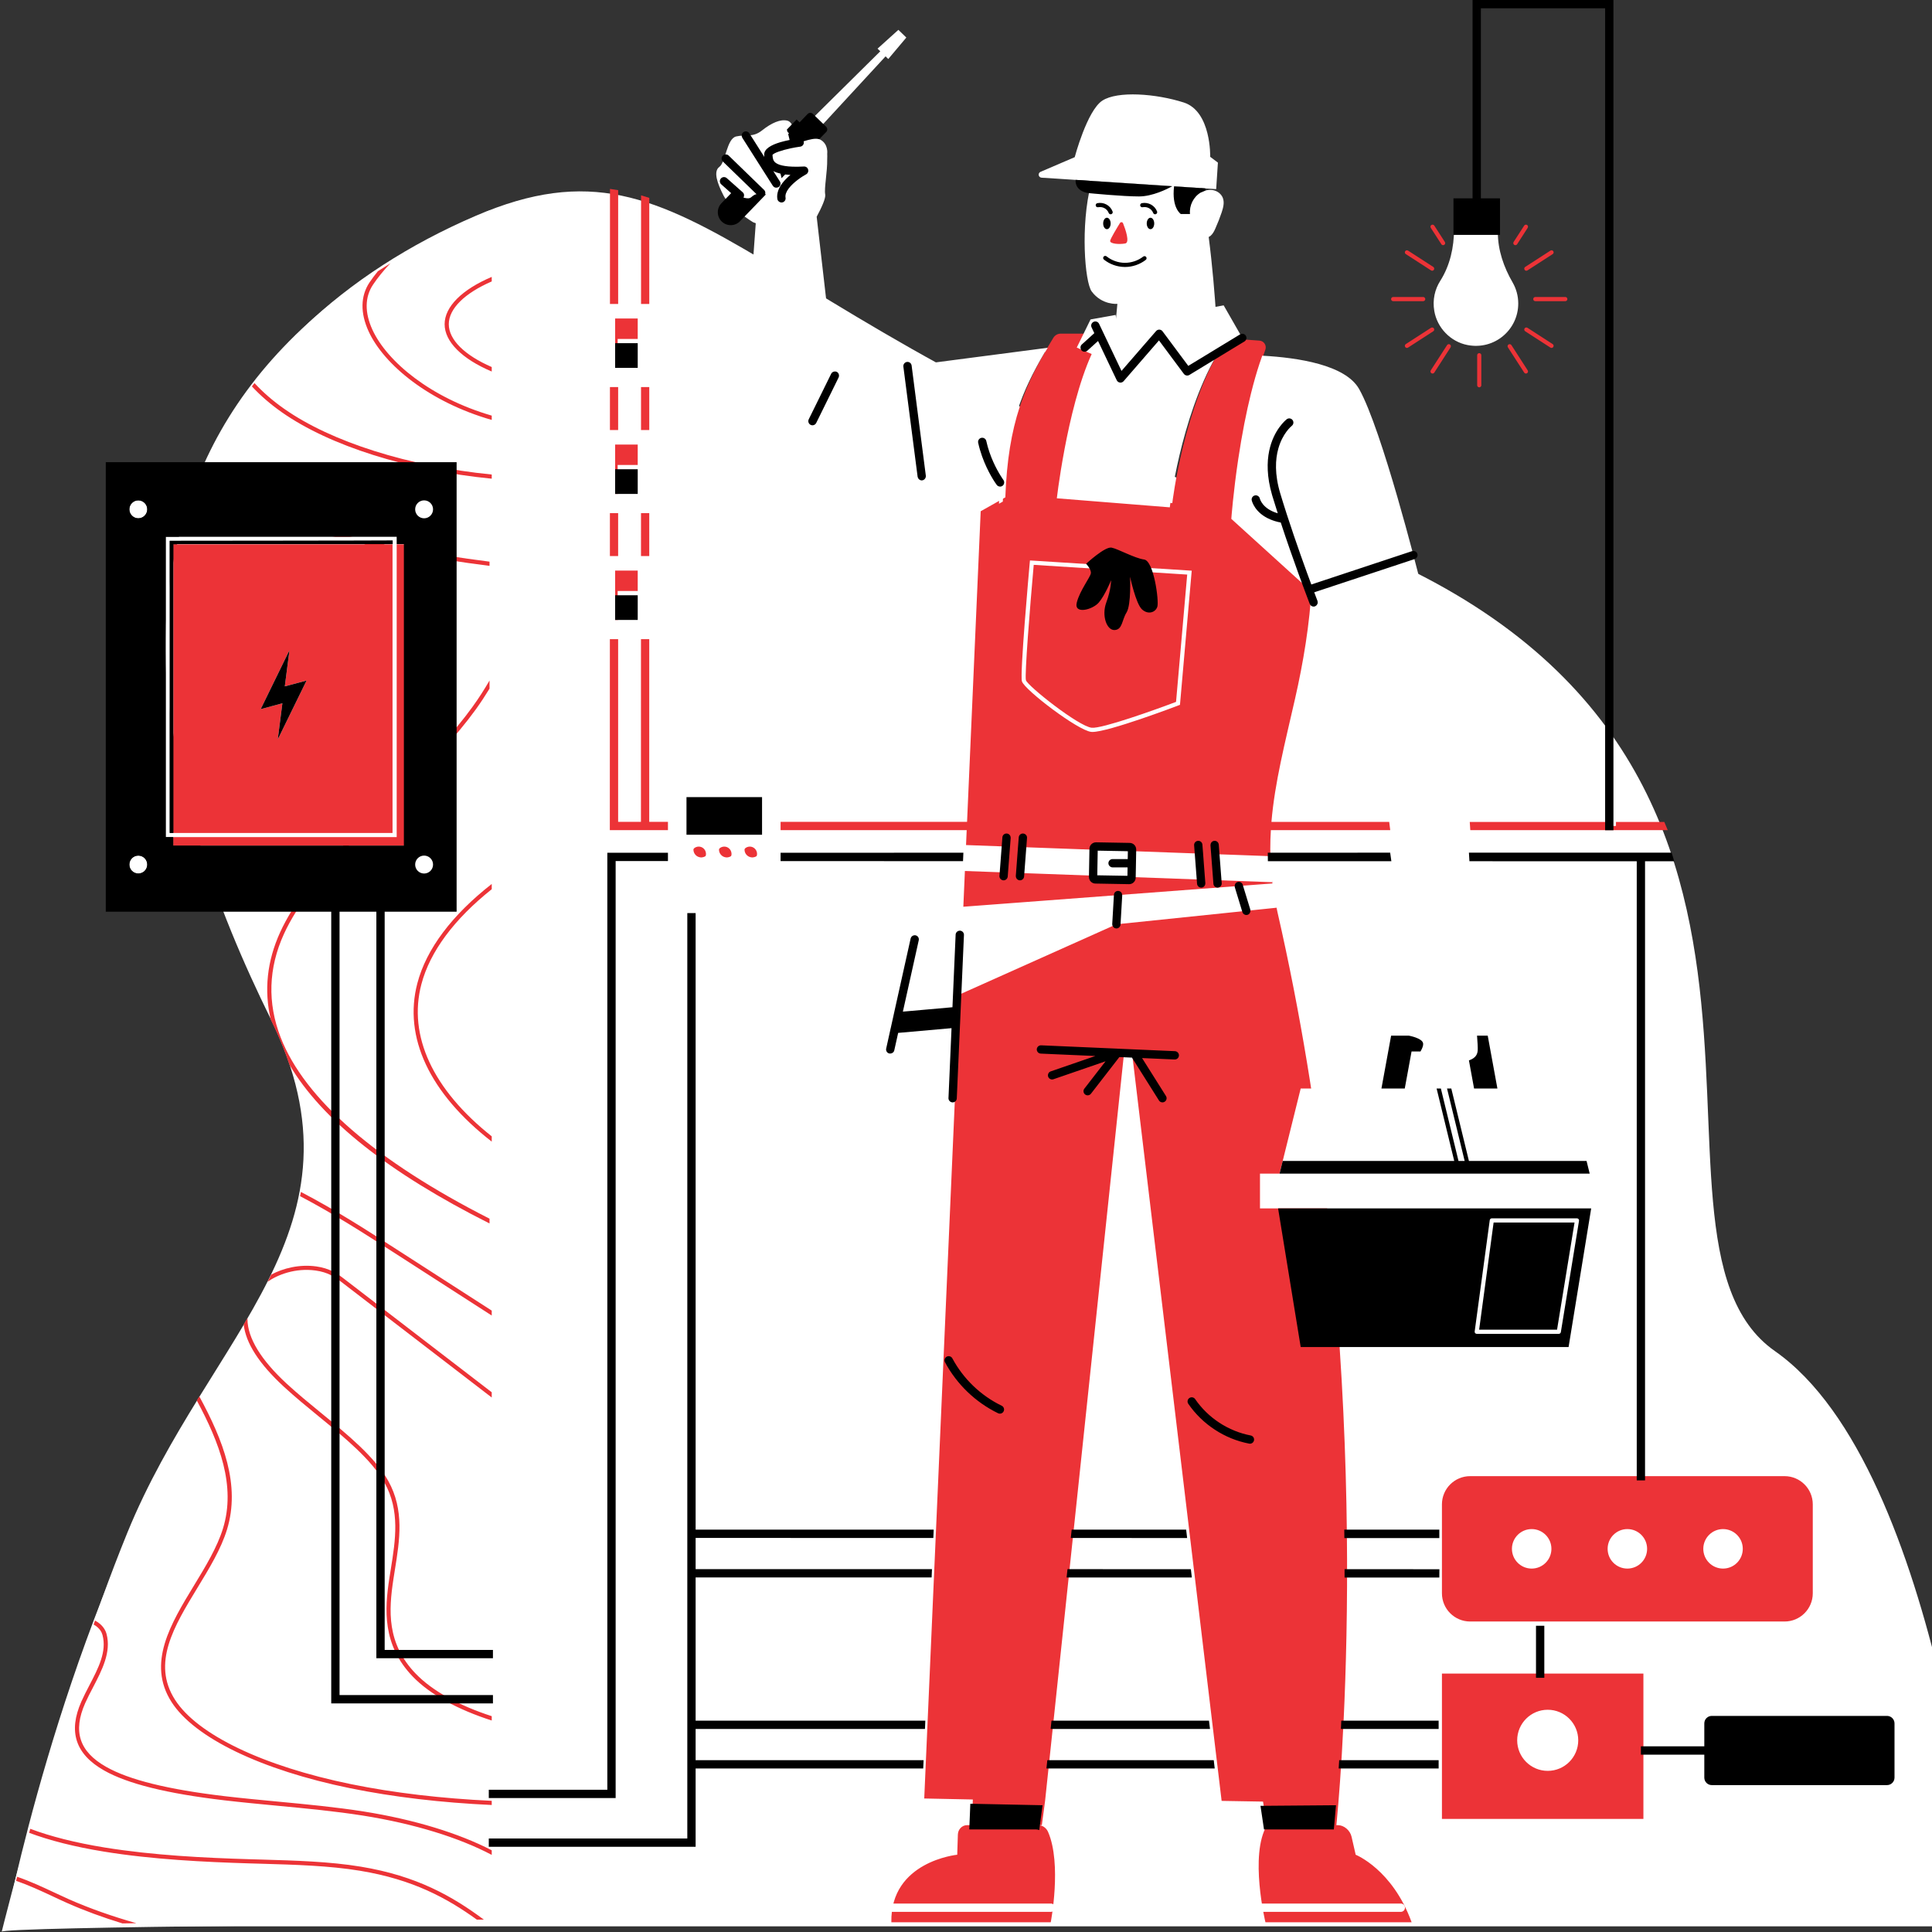 <svg xmlns="http://www.w3.org/2000/svg" xmlns:xlink="http://www.w3.org/1999/xlink" width="500" zoomAndPan="magnify" viewBox="0 0 375 375" height="500" preserveAspectRatio="xMidYMid meet" version="1.0"><rect x="0" y="0" width="375" height="375" fill="#333333" stroke="none"/><defs><clipPath id="12db5ae73b"><path d="M 0.32 5.387 L 375 5.387 L 375 373.922 L 0.32 373.922 Z M 0.32 5.387 " clip-rule="nonzero"/></clipPath><clipPath id="5f220c140d"><path d="M 0.32 23.082 L 287 23.082 L 287 374.969 L 0.32 374.969 Z M 0.32 23.082 " clip-rule="nonzero"/></clipPath></defs><g clip-path="url(#12db5ae73b)"><path fill="#ffffff" d="M 202.16 34.488 L 211.801 35.117 L 232.859 36.5 L 236.059 36.711 L 236.395 31.562 L 234.898 30.438 C 234.898 30.438 235.133 21.621 229.766 19.895 C 224.398 18.172 216.898 17.598 213.945 19.543 C 210.992 21.496 208.602 30.508 208.602 30.508 L 201.965 33.355 C 201.395 33.602 201.543 34.445 202.16 34.488 Z M 159.188 24.707 L 171.887 10.941 L 172.414 11.453 L 175.918 7.289 L 174.375 5.793 L 170.332 9.441 L 170.863 9.953 L 157.547 23.125 Z M 284.832 66.969 C 290.09 67.992 294.691 63.992 294.691 58.914 C 294.691 57.426 294.293 56.027 293.598 54.824 C 291.871 51.836 290.73 48.551 290.73 45.098 L 290.73 43.949 L 282.23 43.949 L 282.23 44.445 C 282.23 47.98 281.449 51.535 279.551 54.516 C 278.508 56.152 278.027 58.184 278.391 60.336 C 278.945 63.633 281.551 66.332 284.832 66.969 Z M 35.305 277.375 C 59.227 235.293 72.906 234.266 44.137 174.227 C 15.367 114.195 40.797 64.035 92.328 41.895 C 136.258 23.023 143.668 63.875 255.289 102.93 C 366.91 141.98 311.852 239.398 344.512 262.25 C 377.172 285.105 384.449 373.902 384.449 373.902 L 0.988 373.902 C 0.988 373.902 11.379 319.457 35.305 277.375 " fill-opacity="1" fill-rule="nonzero"/></g><g clip-path="url(#5f220c140d)"><path fill="#ffffff" d="M 275.957 203.637 C 275.801 203.637 275.711 203.641 275.711 203.641 C 275.711 203.641 275.656 203.926 275.562 204.348 C 275.715 204.105 275.848 203.871 275.957 203.637 Z M 286.82 203.926 C 286.707 205.523 285.129 205.883 283.859 206.148 C 282.586 206.41 282.203 207.574 280.723 207.504 C 279.242 207.43 278.047 208.719 276.906 208.719 C 276.211 208.719 275.168 208.266 274.453 207.914 C 274.414 207.953 274.379 207.977 274.344 207.977 C 274.203 207.977 273.961 207.789 273.676 207.504 L 273.672 207.5 C 272.93 206.754 271.859 205.297 271.324 204.555 C 270.586 203.527 271.039 201.016 271.551 199.707 C 272.062 198.398 272.234 196.57 272.637 195.375 C 273.012 194.242 275.035 191.492 275.258 191.184 C 275.004 190.25 272.48 180.945 270.754 171.48 C 269.465 164.422 267.719 148.152 266.809 139.23 C 266.457 138.801 266.141 138.332 265.871 137.816 L 254.969 116.93 L 275.281 111.383 L 281.258 131.582 C 281.445 132.219 281.543 132.859 281.578 133.492 C 281.586 133.516 281.594 133.535 281.602 133.559 C 284.914 145.551 286.176 188.613 286.246 191.148 C 286.25 191.152 286.25 191.152 286.25 191.152 C 286.527 191.711 286.512 193.227 286.25 194.977 C 286.25 194.977 286.25 194.977 286.25 194.98 C 286.137 195.875 286.934 202.332 286.82 203.926 Z M 235.48 36.914 C 234.703 36.758 233.887 36.938 233.188 37.312 C 233.129 37.039 233.07 36.77 233.012 36.5 L 211.953 35.117 C 211.883 35.352 211.801 35.578 211.738 35.816 C 209.715 43.734 210.543 54.734 211.898 56.57 C 213.895 59.27 216.883 58.977 216.883 58.977 L 215.945 69.008 L 236.457 69.008 C 236.457 69.008 236.066 57.227 234.605 45.996 C 234.738 45.93 234.859 45.855 234.977 45.762 C 235.418 45.387 235.68 44.852 235.914 44.32 C 236.367 43.305 236.773 42.27 237.129 41.215 C 237.43 40.305 237.695 39.301 237.348 38.41 C 237.047 37.633 236.297 37.074 235.48 36.914 Z M 162.059 72.895 L 158.516 42.07 C 159.492 40.25 160.312 38.438 160.172 37.73 C 159.941 36.562 160.605 33.41 160.559 30.863 C 160.574 30.52 160.578 30.18 160.562 29.84 C 160.562 29.84 160.824 27.949 159.203 27.094 C 159.16 27.074 159.109 27.062 159.066 27.047 C 157.984 26.262 156.691 26.633 155.625 26.605 C 154.195 26.57 154.168 23.766 152.836 23.426 C 151.508 23.078 149.734 23.863 147.914 25.312 C 146.098 26.758 144.711 26.059 142.883 26.488 C 141.051 26.914 140.844 31.508 139.633 32.387 C 138.418 33.266 139.203 35.551 140.453 37.984 C 141.703 40.422 146.156 43.125 146.156 43.125 L 146.695 43.332 L 143.898 81.512 C 143.852 81.867 143.82 82.234 143.82 82.605 C 143.82 87.012 147.238 90.656 151.625 90.934 L 175.121 92.434 L 171.953 71.602 Z M 95.02 40.84 L 95.02 373.359 C 95.02 373.359 -0.703 373.938 0.328 374.969 C 0.328 374.969 11.332 330.297 24.707 297.523 C 40.512 258.789 72.676 238.605 52.504 197.684 C 32.336 156.766 5.629 79.578 95.02 40.84 " fill-opacity="1" fill-rule="nonzero"/></g><path fill="#ec3337" d="M 78.453 105.652 L 74.715 105.652 C 60.812 102.754 48.277 98.824 38.152 94.148 C 38.055 94.398 37.949 94.648 37.852 94.898 C 47.137 99.18 58.422 102.836 70.91 105.652 L 33.645 105.652 L 33.645 164.164 L 66.656 164.164 C 61.496 169.703 56.945 175.32 54.375 180.953 C 51.828 186.543 51.219 192.227 52.555 197.895 C 54.047 200.93 55.242 203.852 56.188 206.676 C 62.473 217.34 75.48 227.656 95.016 237.473 L 95.016 236.543 C 73.047 225.387 59.137 213.367 54.477 201.367 C 51.879 194.668 52.09 187.914 55.109 181.289 C 57.719 175.57 62.438 169.828 67.758 164.164 L 78.453 164.164 L 78.453 153.293 C 83.539 148.172 88.57 142.926 92.344 137.707 C 93.312 136.363 94.195 135.012 95.016 133.664 L 95.016 132.086 C 94.023 133.805 92.926 135.523 91.688 137.23 C 88.094 142.211 83.32 147.23 78.453 152.145 L 78.453 107.219 C 83.812 108.246 89.348 109.121 95.016 109.832 L 95.016 109.016 C 89.344 108.305 83.809 107.43 78.453 106.398 Z M 263.137 360.004 L 262.336 356.504 C 262.055 355.266 260.867 354.262 259.688 354.262 L 259.383 354.262 C 259.383 354.262 259.547 352.746 259.777 349.938 C 261.316 331.387 265.965 255.773 247.965 177.082 C 246.648 171.34 246.355 166.09 246.684 160.93 C 246.676 160.996 246.672 161.062 246.668 161.129 L 269.844 161.129 C 269.781 160.605 269.715 160.074 269.645 159.535 L 246.785 159.535 C 247.434 151.879 249.383 144.344 251.371 135.613 C 252.926 128.785 254.25 121.074 254.605 113.617 L 239.48 99.887 C 239.48 99.887 240.855 80.828 245.594 67.91 C 245.906 67.059 245.34 66.176 244.453 66.113 L 238.996 65.723 C 238.48 65.684 237.973 65.934 237.684 66.379 C 229.758 78.672 227.543 97.648 227.543 97.648 L 205.613 95.898 C 205.613 95.898 207.738 77.48 212.707 67.188 C 213.262 66.043 212.504 64.762 211.254 64.762 L 205.863 64.762 C 205.297 64.762 204.758 65.07 204.457 65.562 C 198.867 74.723 195.672 82.035 195.133 96.539 L 190.352 99.234 L 187.707 159.523 L 148.398 159.523 L 148.398 161.129 L 187.637 161.129 L 187.66 160.531 L 179.395 349.086 L 188.828 349.281 L 188.621 354.258 L 187.723 354.258 C 186.742 354.258 185.953 355.062 185.922 356.09 L 185.797 360.004 C 185.797 360.004 172.785 361.266 173.012 373.113 L 203.949 373.113 C 203.949 373.113 206.137 361.785 203.43 355.574 C 203.082 354.781 202.344 354.262 201.516 354.262 L 202.219 354.262 L 202.848 349.57 L 218.191 204.277 C 219.105 204.273 218.805 204.277 219.715 204.266 L 237.117 349.551 L 245.152 349.688 L 245.906 354.262 L 245.93 354.262 C 242.457 360.004 245.621 373.113 245.621 373.113 L 273.996 373.113 C 270.277 362.836 263.137 360.004 263.137 360.004 Z M 218.406 47.258 C 219.348 47.082 218.461 44.539 217.984 43.34 C 217.883 43.078 217.527 43.051 217.383 43.289 C 216.766 44.289 215.543 46.316 215.48 46.742 C 215.395 47.312 217.172 47.484 218.406 47.258 Z M 323.707 161.129 C 323.707 161.129 323.367 160.293 323.043 159.543 L 313.656 159.543 L 313.656 160.324 L 312.043 160.324 L 312.043 159.543 L 285.277 159.539 C 285.316 160.07 285.352 160.602 285.383 161.129 Z M 58.41 231.355 C 58.359 231.629 58.301 231.902 58.242 232.172 C 64.77 235.605 70.512 239.293 76.078 242.879 L 95.445 255.344 L 95.445 254.387 L 76.512 242.199 C 70.875 238.566 65.055 234.828 58.41 231.355 Z M 61.375 245.812 C 58.148 245.363 54.938 246.16 52.641 247.402 C 52.414 247.867 52.176 248.332 51.938 248.797 C 53.832 247.445 57.309 246.062 61.266 246.609 C 63.637 246.938 64.977 247.844 66.25 248.82 L 95.445 271.254 L 95.445 270.238 L 66.742 248.184 C 65.434 247.18 63.941 246.164 61.375 245.812 Z M 76.363 306.504 C 76.457 305.879 76.559 305.25 76.66 304.621 C 77.574 298.941 78.516 293.066 75.336 287.398 C 72.742 282.777 67.457 278.453 62.348 274.273 C 60.07 272.41 57.715 270.48 55.637 268.562 C 50.633 263.934 48.078 259.73 48.031 256.07 C 48.031 255.988 48.039 255.91 48.043 255.824 C 47.797 256.242 47.547 256.664 47.297 257.086 C 47.73 260.75 50.285 264.707 55.09 269.152 C 57.188 271.094 59.551 273.027 61.836 274.898 C 66.891 279.031 72.113 283.305 74.637 287.797 C 77.676 293.219 76.754 298.949 75.867 304.496 C 75.766 305.121 75.66 305.754 75.566 306.387 C 74.656 312.367 74.184 319.27 80.113 325.418 C 83.48 328.914 88.902 331.852 95.445 333.949 L 95.445 333.109 C 89.145 331.066 83.934 328.223 80.691 324.859 C 75.02 318.977 75.441 312.562 76.363 306.504 Z M 86.301 62.914 C 86.293 66.316 89.664 69.664 95.445 72.113 L 95.445 71.242 C 90.168 68.945 87.098 65.93 87.109 62.914 C 87.117 59.914 90.188 56.91 95.445 54.625 L 95.445 53.746 C 89.684 56.188 86.312 59.523 86.301 62.914 Z M 72.277 63.98 C 70.766 60.672 70.805 57.664 72.387 55.281 C 73.324 53.871 74.469 52.477 75.773 51.105 C 74.953 51.617 74.133 52.133 73.34 52.652 C 72.758 53.375 72.203 54.102 71.715 54.832 C 69.969 57.465 69.91 60.742 71.547 64.316 C 74.508 70.781 83.309 78.039 95.445 81.508 L 95.445 80.672 C 83.664 77.254 75.141 70.234 72.277 63.98 Z M 49.395 74.352 C 49.227 74.566 49.062 74.785 48.895 75.004 C 50.543 76.773 52.469 78.449 54.703 80.02 C 64.02 86.551 79.117 91.309 95.445 92.914 L 95.445 92.105 C 79.285 90.504 64.355 85.801 55.168 79.355 C 52.938 77.793 51.023 76.121 49.395 74.352 Z M 81.012 190.84 C 78.254 201.312 83.383 212.215 95.445 221.586 L 95.445 220.562 C 84.008 211.492 79.16 201.043 81.789 191.043 C 83.461 184.688 88.168 178.395 95.445 172.598 L 95.445 171.578 C 87.746 177.598 82.762 184.176 81.012 190.84 Z M 50.812 360.941 L 48.473 360.875 C 39.832 360.613 29.727 360.133 20.281 358.594 C 14.652 357.68 9.766 356.441 5.875 354.969 C 5.801 355.23 5.727 355.488 5.656 355.746 C 9.598 357.227 14.512 358.477 20.152 359.391 C 29.645 360.938 39.781 361.418 48.449 361.684 L 50.789 361.75 C 57.238 361.934 63.906 362.125 69.887 363.113 C 80.156 364.801 86.773 368.434 92.559 372.602 C 93.078 372.602 93.535 372.598 93.918 372.598 C 87.836 368.094 80.984 364.121 70.016 362.316 C 63.984 361.32 57.289 361.129 50.812 360.941 Z M 10.457 367.301 C 8.227 366.254 5.941 365.188 3.324 364.277 C 3.254 364.539 3.184 364.805 3.117 365.059 C 5.676 365.957 7.926 367 10.121 368.027 C 11.086 368.484 12.055 368.938 13.043 369.375 C 16.312 370.828 19.914 372.152 23.773 373.336 C 24.66 373.32 25.555 373.309 26.469 373.293 C 21.699 371.938 17.301 370.383 13.367 368.641 C 12.383 368.199 11.422 367.75 10.457 367.301 Z M 53.906 349.688 C 50.516 349.367 47.004 349.035 43.613 348.637 C 32.578 347.332 25.043 345.469 20.578 342.93 C 15.391 339.984 14.105 336.059 16.535 330.578 C 16.992 329.555 17.535 328.508 18.066 327.496 C 19.809 324.141 21.613 320.668 20.68 317.152 C 20.516 316.539 20.004 315.359 18.441 314.551 C 18.352 314.809 18.262 315.066 18.172 315.324 C 19.375 315.984 19.773 316.879 19.898 317.359 C 20.754 320.574 19.102 323.758 17.348 327.121 C 16.816 328.148 16.266 329.207 15.801 330.25 C 13.203 336.105 14.637 340.48 20.18 343.633 C 24.738 346.227 32.371 348.125 43.52 349.438 C 46.922 349.836 50.434 350.168 53.828 350.492 C 59.371 351.016 65.102 351.559 70.461 352.406 C 80.43 353.988 89.098 356.684 95.445 360.031 L 95.445 359.137 C 89.039 355.828 80.43 353.172 70.586 351.609 C 65.203 350.758 59.461 350.215 53.906 349.688 Z M 33.965 329.914 C 29.43 322.809 33.762 315.688 38.352 308.145 C 40.586 304.473 42.898 300.676 44.055 296.902 C 46.723 288.219 43.305 279.543 38.688 271.043 C 38.523 271.305 38.359 271.57 38.199 271.836 C 42.617 280.055 45.82 288.414 43.285 296.664 C 42.156 300.34 39.875 304.094 37.664 307.727 C 33.148 315.148 28.477 322.82 33.289 330.352 C 37.73 337.305 50.691 343.562 67.953 347.09 C 76.352 348.805 85.688 349.902 95.445 350.348 L 95.445 349.539 C 85.746 349.09 76.461 348.004 68.117 346.301 C 51.062 342.812 38.297 336.688 33.965 329.914 Z M 281.438 66.863 C 281.25 66.742 281 66.797 280.879 66.98 L 277.715 71.883 C 277.594 72.07 277.648 72.32 277.836 72.441 C 277.906 72.484 277.98 72.504 278.055 72.504 C 278.188 72.504 278.316 72.441 278.395 72.324 L 281.555 67.422 C 281.676 67.234 281.621 66.984 281.438 66.863 Z M 293.914 47.523 C 293.98 47.566 294.059 47.586 294.133 47.586 C 294.266 47.586 294.395 47.523 294.473 47.406 L 296.523 44.227 C 296.645 44.039 296.59 43.785 296.402 43.664 C 296.219 43.547 295.969 43.602 295.848 43.785 L 293.793 46.965 C 293.676 47.152 293.73 47.406 293.914 47.523 Z M 272.867 49.32 L 277.762 52.484 C 277.828 52.527 277.906 52.551 277.984 52.551 C 278.113 52.551 278.242 52.484 278.32 52.363 C 278.441 52.176 278.387 51.926 278.199 51.809 L 273.305 48.645 C 273.117 48.523 272.867 48.574 272.746 48.762 C 272.621 48.949 272.68 49.199 272.867 49.32 Z M 296.48 63.625 C 296.293 63.504 296.043 63.555 295.922 63.746 C 295.801 63.93 295.855 64.18 296.039 64.301 L 300.934 67.465 C 301.004 67.512 301.078 67.531 301.156 67.531 C 301.285 67.531 301.414 67.465 301.492 67.344 C 301.617 67.16 301.559 66.91 301.375 66.789 Z M 295.848 72.324 C 295.922 72.441 296.055 72.504 296.184 72.504 C 296.262 72.504 296.34 72.484 296.402 72.441 C 296.59 72.32 296.645 72.07 296.523 71.883 L 293.363 66.98 C 293.242 66.797 292.988 66.746 292.805 66.863 C 292.617 66.984 292.562 67.234 292.684 67.422 Z M 279.77 47.406 C 279.844 47.523 279.973 47.586 280.105 47.586 C 280.18 47.586 280.258 47.566 280.324 47.523 C 280.516 47.406 280.566 47.152 280.445 46.965 L 278.395 43.785 C 278.273 43.602 278.023 43.547 277.836 43.664 C 277.648 43.785 277.594 44.039 277.715 44.227 Z M 295.922 52.363 C 296 52.484 296.129 52.551 296.262 52.551 C 296.336 52.551 296.41 52.527 296.48 52.484 L 301.375 49.32 C 301.559 49.199 301.617 48.949 301.492 48.762 C 301.375 48.574 301.125 48.523 300.934 48.645 L 296.039 51.809 C 295.855 51.926 295.801 52.176 295.922 52.363 Z M 277.762 63.625 L 272.867 66.789 C 272.68 66.91 272.621 67.16 272.746 67.344 C 272.824 67.465 272.953 67.531 273.086 67.531 C 273.16 67.531 273.234 67.512 273.305 67.465 L 278.199 64.301 C 278.387 64.18 278.441 63.93 278.32 63.746 C 278.199 63.555 277.949 63.504 277.762 63.625 Z M 297.598 58.055 C 297.598 58.277 297.777 58.457 298 58.457 L 303.828 58.457 C 304.051 58.457 304.23 58.277 304.23 58.055 C 304.23 57.832 304.051 57.648 303.828 57.648 L 298 57.648 C 297.777 57.648 297.598 57.832 297.598 58.055 Z M 270.41 58.457 L 276.242 58.457 C 276.465 58.457 276.645 58.277 276.645 58.055 C 276.645 57.832 276.465 57.648 276.242 57.648 L 270.41 57.648 C 270.188 57.648 270.008 57.832 270.008 58.055 C 270.008 58.277 270.188 58.457 270.41 58.457 Z M 287.121 75.18 C 287.344 75.18 287.523 75 287.523 74.777 L 287.523 68.945 C 287.523 68.723 287.344 68.543 287.121 68.543 C 286.898 68.543 286.719 68.723 286.719 68.945 L 286.719 74.777 C 286.719 75 286.898 75.18 287.121 75.18 Z M 338.273 300.625 C 338.273 298.512 336.559 296.793 334.441 296.793 C 332.328 296.793 330.609 298.512 330.609 300.625 C 330.609 302.746 332.328 304.461 334.441 304.461 C 336.559 304.461 338.273 302.746 338.273 300.625 Z M 319.703 300.625 C 319.703 298.512 317.988 296.793 315.871 296.793 C 313.754 296.793 312.039 298.512 312.039 300.625 C 312.039 302.746 313.754 304.461 315.871 304.461 C 317.988 304.461 319.703 302.746 319.703 300.625 Z M 301.129 300.625 C 301.129 298.512 299.414 296.793 297.297 296.793 C 295.184 296.793 293.465 298.512 293.465 300.625 C 293.465 302.746 295.184 304.461 297.297 304.461 C 299.414 304.461 301.129 302.746 301.129 300.625 Z M 346.383 314.734 L 285.355 314.734 C 282.332 314.734 279.879 312.281 279.879 309.254 L 279.879 292 C 279.879 288.973 282.332 286.52 285.355 286.52 L 346.383 286.52 C 349.41 286.52 351.859 288.973 351.859 292 L 351.859 309.254 C 351.859 312.281 349.41 314.734 346.383 314.734 Z M 294.484 337.793 C 294.484 341.07 297.141 343.723 300.41 343.723 C 303.684 343.723 306.336 341.07 306.336 337.793 C 306.336 334.52 303.684 331.863 300.41 331.863 C 297.141 331.863 294.484 334.52 294.484 337.793 Z M 279.879 324.84 L 318.984 324.84 L 318.984 353.055 L 279.879 353.055 Z M 358.695 341.426 L 363.223 341.426 L 363.223 339.812 L 358.695 339.812 Z M 358.695 336.984 L 358.695 338.602 L 363.223 338.602 L 363.223 336.984 Z M 347.98 341.426 L 352.512 341.426 L 352.512 339.812 L 347.98 339.812 Z M 347.98 338.602 L 352.512 338.602 L 352.512 336.984 L 347.98 336.984 Z M 337.27 341.426 L 341.801 341.426 L 341.801 339.812 L 337.27 339.812 Z M 337.27 338.602 L 341.801 338.602 L 341.801 336.984 L 337.27 336.984 Z M 126.027 38.41 C 126.027 38.41 124.844 38.055 124.43 37.914 L 124.406 159.516 L 119.98 159.516 L 119.98 119.504 L 119.887 119.504 L 119.887 114.715 L 124.273 114.715 L 124.273 109.922 L 119.98 109.922 L 119.98 95.039 L 119.887 95.039 L 119.887 90.254 L 124.273 90.254 L 124.273 85.461 L 119.98 85.461 L 119.984 70.578 L 119.887 70.578 L 119.887 65.789 L 124.273 65.789 L 124.273 61 L 119.984 61 L 119.984 36.91 L 118.398 36.668 L 118.367 161.129 L 133.734 161.129 L 133.734 159.52 L 126.016 159.516 Z M 146.023 163.395 C 145.266 163.395 144.648 163.953 144.535 164.676 C 144.523 164.754 144.512 164.832 144.512 164.914 C 144.512 165.016 144.52 165.113 144.539 165.211 C 144.551 165.254 144.566 165.297 144.578 165.336 C 144.59 165.387 144.605 165.441 144.625 165.488 C 144.648 165.543 144.68 165.598 144.707 165.648 C 144.723 165.676 144.738 165.707 144.754 165.734 C 144.797 165.797 144.844 165.855 144.895 165.914 C 144.906 165.926 144.914 165.938 144.926 165.949 C 144.984 166.012 145.055 166.074 145.125 166.125 C 145.125 166.129 145.129 166.129 145.129 166.129 C 145.355 166.293 145.625 166.398 145.918 166.418 C 145.953 166.418 145.988 166.43 146.023 166.43 C 146.059 166.43 146.094 166.418 146.125 166.418 C 146.422 166.398 146.695 166.293 146.918 166.129 C 146.918 166.129 146.918 166.129 146.922 166.129 C 146.992 166.074 147.059 166.012 147.121 165.949 C 147.133 165.938 147.141 165.926 147.148 165.918 C 147.199 165.859 147.25 165.797 147.293 165.734 C 147.309 165.707 147.32 165.68 147.34 165.652 C 147.367 165.598 147.398 165.543 147.422 165.488 C 147.445 165.441 147.457 165.387 147.473 165.336 C 147.484 165.293 147.5 165.254 147.508 165.211 C 147.527 165.113 147.539 165.016 147.539 164.914 C 147.539 164.832 147.523 164.754 147.512 164.676 C 147.398 163.953 146.777 163.395 146.023 163.395 Z M 141.066 163.395 C 140.312 163.395 139.691 163.953 139.578 164.676 C 139.566 164.754 139.555 164.832 139.555 164.914 C 139.555 165.016 139.566 165.113 139.582 165.211 C 139.594 165.254 139.605 165.293 139.617 165.336 C 139.633 165.387 139.648 165.438 139.668 165.484 C 139.691 165.543 139.723 165.594 139.75 165.648 C 139.766 165.676 139.777 165.703 139.797 165.73 C 139.84 165.793 139.887 165.855 139.934 165.91 C 139.945 165.922 139.957 165.934 139.969 165.949 C 140.027 166.012 140.094 166.066 140.164 166.117 C 140.164 166.121 140.164 166.125 140.168 166.129 C 140.391 166.289 140.66 166.395 140.953 166.418 C 140.992 166.418 141.027 166.43 141.066 166.43 C 141.105 166.43 141.141 166.418 141.18 166.418 C 141.473 166.395 141.742 166.289 141.965 166.129 C 141.969 166.125 141.969 166.121 141.973 166.117 C 142.043 166.066 142.109 166.012 142.168 165.949 C 142.18 165.934 142.188 165.922 142.199 165.91 C 142.25 165.855 142.293 165.793 142.336 165.73 C 142.355 165.703 142.371 165.676 142.383 165.648 C 142.414 165.594 142.445 165.543 142.469 165.484 C 142.488 165.438 142.5 165.383 142.516 165.336 C 142.527 165.293 142.543 165.254 142.551 165.211 C 142.57 165.113 142.578 165.016 142.578 164.914 C 142.578 164.074 141.902 163.395 141.066 163.395 Z M 137.602 164.676 C 137.613 164.754 137.621 164.832 137.621 164.914 C 137.621 165.016 137.613 165.113 137.594 165.207 C 137.586 165.25 137.57 165.293 137.555 165.332 C 137.543 165.383 137.531 165.438 137.512 165.484 C 137.488 165.539 137.457 165.59 137.43 165.641 C 137.414 165.672 137.398 165.699 137.383 165.73 C 137.344 165.793 137.297 165.848 137.246 165.902 C 137.234 165.918 137.227 165.934 137.215 165.945 C 137.152 166.008 137.09 166.062 137.023 166.113 C 137.02 166.117 137.016 166.121 137.012 166.125 C 136.789 166.289 136.523 166.391 136.23 166.418 C 136.191 166.418 136.152 166.43 136.113 166.43 C 136.07 166.43 136.027 166.418 135.984 166.418 C 135.699 166.391 135.43 166.289 135.207 166.125 C 135.207 166.121 135.203 166.117 135.195 166.113 C 135.129 166.062 135.066 166.008 135.008 165.945 C 134.996 165.934 134.984 165.918 134.973 165.902 C 134.926 165.848 134.879 165.793 134.84 165.73 C 134.82 165.699 134.805 165.668 134.789 165.637 C 134.762 165.59 134.734 165.539 134.711 165.484 C 134.688 165.434 134.676 165.379 134.66 165.328 C 134.648 165.289 134.633 165.25 134.625 165.211 C 134.609 165.113 134.594 165.016 134.594 164.914 C 134.594 164.832 134.609 164.754 134.621 164.68 C 134.734 163.953 135.355 163.395 136.113 163.395 C 136.867 163.395 137.488 163.953 137.602 164.676 " fill-opacity="1" fill-rule="nonzero"/><path fill="#ffffff" d="M 54.812 136.508 L 50.602 137.641 L 56.184 126.215 L 55.281 133.223 L 59.5 132.098 L 53.914 143.52 Z M 28.582 167.812 C 28.582 168.773 27.805 169.551 26.844 169.551 C 25.887 169.551 25.109 168.773 25.109 167.812 C 25.109 166.848 25.887 166.07 26.844 166.07 C 27.805 166.07 28.582 166.848 28.582 167.812 Z M 28.582 98.859 C 28.582 99.82 27.805 100.602 26.844 100.602 C 25.887 100.602 25.109 99.82 25.109 98.859 C 25.109 97.898 25.887 97.121 26.844 97.121 C 27.805 97.121 28.582 97.898 28.582 98.859 Z M 84.055 167.812 C 84.055 168.773 83.277 169.551 82.32 169.551 C 81.359 169.551 80.582 168.773 80.582 167.812 C 80.582 166.848 81.359 166.07 82.32 166.07 C 83.277 166.07 84.055 166.848 84.055 167.812 Z M 84.055 98.859 C 84.055 99.82 83.277 100.602 82.32 100.602 C 81.359 100.602 80.582 99.82 80.582 98.859 C 80.582 97.898 81.359 97.121 82.32 97.121 C 83.277 97.121 84.055 97.898 84.055 98.859 Z M 32.973 104.996 L 76.191 104.996 L 76.191 161.676 L 32.973 161.676 Z M 32.168 162.484 L 76.996 162.484 L 76.996 104.188 L 32.168 104.188 Z M 272.703 370.285 C 272.703 370.727 272.344 371.09 271.898 371.09 L 244.66 371.09 C 244.219 371.09 243.855 370.727 243.855 370.285 C 243.855 369.836 244.219 369.477 244.66 369.477 L 271.898 369.477 C 272.344 369.477 272.703 369.836 272.703 370.285 Z M 204.789 370.285 C 204.789 370.727 204.43 371.09 203.98 371.09 L 172.934 371.09 C 172.488 371.09 172.125 370.727 172.125 370.285 C 172.125 369.836 172.488 369.477 172.934 369.477 L 203.98 369.477 C 204.43 369.477 204.789 369.836 204.789 370.285 Z M 200.645 109.637 L 230.434 111.523 L 228.27 136.234 C 224.16 137.793 213.844 141.48 211.891 141.254 C 209.316 140.969 199.453 133.137 199.129 132.023 C 198.859 131.074 199.902 117.961 200.645 109.637 Z M 211.801 142.059 C 211.871 142.066 211.949 142.07 212.039 142.07 C 215.172 142.07 228.227 137.121 228.793 136.898 L 229.031 136.812 L 231.312 110.77 L 199.914 108.781 L 199.875 109.172 C 199.68 111.387 197.945 130.844 198.355 132.246 C 198.824 133.871 209.184 141.766 211.801 142.059 Z M 240.363 165.953 L 246.086 166.164 L 246.977 166.195 L 246.977 171.234 L 246.375 171.215 L 236.277 170.844 L 236.043 167.719 L 235.895 165.793 Z M 247.141 176.254 L 216.688 179.406 L 185.781 193.238 L 184.906 213.164 L 174.246 207.531 C 173.129 206.938 172.535 205.684 172.785 204.445 L 174.461 196.207 L 172.676 195.52 C 171.41 195.031 170.828 193.566 171.418 192.344 L 175.617 183.57 L 176.988 183.746 L 177.48 181.312 C 177.668 180.402 178.281 179.641 179.129 179.27 L 186.531 176.031 L 246.406 171.52 L 247.035 171.473 C 247.453 171.441 247.828 171.738 247.887 172.152 L 248.34 175.293 C 248.406 175.742 248.086 176.152 247.633 176.203 Z M 187.059 164.008 L 195.234 164.309 L 194.852 169.332 L 187.059 169.051 Z M 175.121 92.434 L 171.953 71.602 L 203.371 67.5 C 203.168 67.809 202.781 68.523 202.781 68.383 C 202.492 68.871 202.215 69.355 201.941 69.84 C 201.832 70.035 201.73 70.227 201.621 70.422 C 201.465 70.707 201.305 70.992 201.152 71.281 C 201.02 71.527 200.895 71.77 200.766 72.02 C 200.645 72.246 200.527 72.477 200.41 72.703 C 200.27 72.984 200.137 73.262 200 73.543 C 199.902 73.738 199.812 73.93 199.719 74.125 C 199.574 74.434 199.434 74.742 199.293 75.051 C 199.219 75.215 199.148 75.379 199.074 75.543 C 198.93 75.883 198.785 76.219 198.645 76.562 C 198.59 76.695 198.535 76.832 198.48 76.965 C 198.332 77.34 198.188 77.715 198.047 78.094 C 198.008 78.184 197.98 78.277 197.945 78.367 C 197.789 78.789 197.637 79.219 197.492 79.656 C 197.488 79.668 197.488 79.68 197.484 79.688 C 196.16 83.68 195.281 88.133 194.855 93.691 C 194.77 94.867 194.691 96.078 194.645 97.359 L 193.898 97.781 C 193.949 96.383 194.023 95 194.117 93.645 Z M 240.371 88.934 C 240.688 86.801 241.078 84.504 241.535 82.156 C 241.535 82.152 241.539 82.148 241.539 82.148 C 241.727 81.172 241.934 80.184 242.152 79.199 C 242.363 78.246 242.586 77.293 242.82 76.348 C 242.84 76.273 242.855 76.195 242.879 76.125 C 243.102 75.227 243.34 74.336 243.59 73.457 C 243.609 73.387 243.633 73.309 243.652 73.234 C 243.922 72.305 244.199 71.387 244.496 70.5 C 244.66 70.004 244.828 69.52 245 69.039 C 251.996 69.418 261.16 70.828 263.805 75.508 C 268.246 83.375 275.281 111.383 275.281 111.383 L 254.969 116.93 L 253.273 113.672 L 238.996 100.711 C 238.996 100.711 239.363 95.633 240.367 88.941 L 240.363 88.934 Z M 198.02 169.449 L 198.402 164.422 L 200.105 164.488 L 232.707 165.676 L 233.094 170.727 Z M 227.059 98.473 L 205.129 96.719 C 205.129 96.719 205.23 95.844 205.438 94.363 C 205.441 94.359 205.441 94.359 205.441 94.359 C 205.68 92.652 206.07 90.145 206.613 87.262 C 206.613 87.258 206.613 87.254 206.613 87.246 C 207.711 81.438 209.441 74.113 211.895 68.715 L 208.996 67.465 L 211.676 62.004 L 216.539 61.129 L 217.512 66.914 C 218.07 66.941 218.645 66.969 219.223 66.996 L 222.609 62.004 L 237.512 59.27 L 241.129 65.586 L 237.512 67.785 L 236.086 69.051 C 229.07 81.305 227.059 98.473 227.059 98.473 Z M 312.359 227.801 L 312.359 234.555 L 244.562 234.555 L 244.562 227.801 L 248.363 227.801 L 252.465 211.277 L 304.461 211.277 L 308.559 227.801 Z M 302.223 258.09 L 287.098 258.09 L 289.91 237.289 L 305.617 237.289 Z M 306.09 236.48 L 289.559 236.48 C 289.355 236.48 289.188 236.629 289.16 236.832 L 286.234 258.441 C 286.219 258.559 286.254 258.676 286.328 258.762 C 286.406 258.848 286.516 258.898 286.633 258.898 L 302.566 258.898 C 302.762 258.898 302.934 258.754 302.961 258.559 L 306.488 236.949 C 306.504 236.832 306.473 236.715 306.398 236.625 C 306.32 236.531 306.207 236.48 306.09 236.48 Z M 123.781 120.328 L 119.398 120.328 L 119.398 110.75 L 123.781 110.75 Z M 129.648 107.93 L 113.535 107.93 L 113.535 124.059 L 129.648 124.059 Z M 123.781 95.867 L 119.398 95.867 L 119.398 86.285 L 123.781 86.285 Z M 129.648 83.469 L 113.535 83.469 L 113.535 99.598 L 129.648 99.598 Z M 123.781 71.402 L 119.398 71.402 L 119.398 61.82 L 123.781 61.82 Z M 129.648 59.004 L 113.535 59.004 L 113.535 75.133 L 129.648 75.133 Z M 146.945 165.738 C 146.945 165.832 146.938 165.922 146.918 166.012 C 146.914 166.027 146.91 166.043 146.906 166.055 C 146.887 166.129 146.867 166.203 146.84 166.273 C 146.828 166.301 146.809 166.324 146.797 166.352 C 146.773 166.402 146.75 166.457 146.719 166.5 C 146.68 166.562 146.633 166.621 146.586 166.676 C 146.578 166.684 146.57 166.691 146.562 166.703 C 146.559 166.703 146.559 166.703 146.559 166.703 C 146.512 166.754 146.457 166.801 146.398 166.844 C 146.391 166.852 146.383 166.859 146.371 166.871 C 146.277 166.938 146.172 166.992 146.062 167.035 C 146.035 167.043 146.008 167.055 145.98 167.062 C 145.871 167.102 145.754 167.133 145.629 167.137 L 145.441 167.137 C 144.707 167.09 144.125 166.484 144.125 165.738 C 144.125 165.66 144.137 165.59 144.148 165.52 C 144.254 164.844 144.836 164.324 145.539 164.324 C 146.238 164.324 146.82 164.844 146.926 165.52 C 146.938 165.59 146.945 165.66 146.945 165.738 Z M 140.684 167.137 L 140.477 167.137 C 139.75 167.082 139.172 166.484 139.172 165.738 C 139.172 165.66 139.18 165.59 139.191 165.52 C 139.297 164.844 139.879 164.324 140.578 164.324 C 141.285 164.324 141.863 164.844 141.969 165.52 C 141.98 165.59 141.992 165.66 141.992 165.738 C 141.992 166.484 141.41 167.082 140.684 167.137 Z M 135.738 167.137 L 135.512 167.137 C 135.387 167.125 135.273 167.094 135.164 167.059 C 135.137 167.051 135.109 167.039 135.086 167.031 C 134.977 166.984 134.875 166.934 134.785 166.863 C 134.758 166.848 134.738 166.82 134.711 166.801 C 134.672 166.77 134.633 166.734 134.594 166.699 C 134.586 166.688 134.574 166.672 134.566 166.66 C 134.566 166.66 134.566 166.66 134.562 166.66 C 134.547 166.641 134.535 166.625 134.52 166.605 C 134.41 166.465 134.324 166.305 134.273 166.129 C 134.273 166.129 134.273 166.125 134.273 166.125 C 134.27 166.117 134.27 166.109 134.27 166.105 C 134.258 166.074 134.246 166.043 134.242 166.012 C 134.223 165.922 134.215 165.832 134.215 165.738 C 134.215 165.66 134.223 165.59 134.234 165.52 C 134.34 164.844 134.918 164.324 135.621 164.324 C 136.328 164.324 136.906 164.844 137.012 165.52 C 137.023 165.59 137.035 165.66 137.035 165.738 C 137.035 166.48 136.461 167.078 135.738 167.137 Z M 149.086 151.418 L 132.074 151.418 C 130.734 151.418 129.648 152.504 129.648 153.844 L 129.648 174.809 C 129.648 176.148 130.734 177.234 132.074 177.234 L 149.086 177.234 C 150.426 177.234 151.512 176.148 151.512 174.809 L 151.512 153.844 C 151.512 152.504 150.426 151.418 149.086 151.418 " fill-opacity="1" fill-rule="nonzero"/><path fill="#000000" d="M 224.641 117.754 C 224.98 116.645 223.957 108.859 222.078 108.605 C 220.199 108.344 217.035 106.551 215.754 106.293 C 214.473 106.039 210.816 109.43 210.816 109.43 C 210.816 109.43 211.82 110.484 211.738 111.254 C 211.652 112.023 209.602 114.59 209.004 116.953 C 208.406 119.316 212.078 118.355 213.273 116.953 C 214.473 115.551 215.668 112.625 215.668 112.625 C 215.668 112.625 215.668 114.418 214.727 116.953 C 213.789 119.488 214.812 122.375 216.352 122.289 C 217.891 122.203 217.719 120.406 218.66 118.887 C 219.598 117.371 219.344 111.941 219.344 111.941 C 219.344 111.941 220.453 117.156 221.648 118.27 C 222.848 119.383 224.301 118.867 224.641 117.754 Z M 56.184 126.215 L 50.602 137.641 L 54.812 136.508 L 53.914 143.52 L 59.5 132.098 L 55.281 133.223 Z M 32.926 161.664 L 32.973 161.664 L 32.973 161.676 L 33.59 161.676 L 33.59 161.664 L 33.641 161.664 L 33.641 105.609 L 76.191 105.609 L 76.191 105.605 L 76.223 105.605 L 76.223 104.891 C 76.191 104.922 32.926 104.957 32.926 104.957 Z M 78.395 164.125 L 78.395 105.609 L 76.996 105.609 L 76.996 104.188 L 32.168 104.188 L 32.168 162.484 L 33.59 162.484 L 33.59 164.125 Z M 28.582 98.859 C 28.582 97.898 27.805 97.121 26.844 97.121 C 25.887 97.121 25.109 97.898 25.109 98.859 C 25.109 99.82 25.887 100.602 26.844 100.602 C 27.805 100.602 28.582 99.82 28.582 98.859 Z M 28.582 167.812 C 28.582 166.848 27.805 166.07 26.844 166.07 C 25.887 166.07 25.109 166.848 25.109 167.812 C 25.109 168.773 25.887 169.551 26.844 169.551 C 27.805 169.551 28.582 168.773 28.582 167.812 Z M 80.582 167.812 C 80.582 168.773 81.359 169.551 82.32 169.551 C 83.277 169.551 84.055 168.773 84.055 167.812 C 84.055 166.848 83.277 166.07 82.32 166.07 C 81.359 166.07 80.582 166.848 80.582 167.812 Z M 80.582 98.859 C 80.582 99.82 81.359 100.602 82.32 100.602 C 83.277 100.602 84.055 99.82 84.055 98.859 C 84.055 97.898 83.277 97.121 82.32 97.121 C 81.359 97.121 80.582 97.898 80.582 98.859 Z M 64.293 330.625 L 64.293 176.961 L 20.531 176.961 L 20.531 89.707 L 88.629 89.707 L 88.629 176.961 L 74.664 176.961 L 74.664 320.25 L 95.68 320.25 L 95.68 321.863 L 73.051 321.863 L 73.051 176.961 L 65.906 176.961 L 65.906 329.012 L 95.68 329.012 L 95.68 330.625 Z M 233.523 165.703 L 233.391 164.012 L 233.387 163.949 C 233.352 163.504 232.973 163.168 232.52 163.207 C 232.078 163.238 231.746 163.629 231.777 164.07 L 231.898 165.648 L 232.086 168.098 L 232.285 170.699 L 232.348 171.539 C 232.383 171.965 232.734 172.285 233.152 172.285 C 233.172 172.285 233.191 172.285 233.211 172.285 C 233.637 172.254 233.949 171.898 233.949 171.48 C 233.949 171.461 233.957 171.438 233.957 171.422 L 233.906 170.758 L 233.691 167.969 Z M 236.84 167.598 L 236.703 165.82 L 236.562 163.949 C 236.527 163.504 236.156 163.168 235.695 163.207 C 235.273 163.238 234.965 163.594 234.965 164.012 C 234.961 164.031 234.953 164.051 234.953 164.07 L 235.082 165.762 L 235.238 167.812 L 235.469 170.812 L 235.52 171.48 L 235.523 171.539 C 235.555 171.957 235.895 172.27 236.297 172.281 C 236.309 172.281 236.316 172.285 236.328 172.285 C 236.348 172.285 236.367 172.285 236.391 172.285 C 236.406 172.281 236.418 172.273 236.438 172.27 C 236.855 172.215 237.164 171.848 237.133 171.422 L 237.09 170.875 Z M 184.098 213.129 C 184.078 213.574 184.426 213.949 184.871 213.973 C 184.883 213.973 184.895 213.973 184.906 213.973 C 185.336 213.973 185.688 213.633 185.711 213.203 L 186.344 198.738 C 186.344 198.727 186.344 198.711 186.348 198.699 L 186.602 192.871 L 187.102 181.484 C 187.121 181.039 186.777 180.66 186.332 180.641 C 186.332 180.641 186.332 180.641 186.328 180.641 C 185.883 180.637 185.508 180.969 185.488 181.414 L 184.871 195.504 L 176.914 196.211 L 175.25 196.355 L 178.023 183.879 L 178.328 182.508 C 178.426 182.074 178.152 181.641 177.719 181.547 C 177.621 181.523 177.523 181.527 177.434 181.539 C 177.109 181.586 176.832 181.82 176.754 182.16 L 176.418 183.672 L 173.695 195.91 L 173.441 197.062 C 173.438 197.074 173.434 197.09 173.434 197.105 L 172.895 199.531 C 172.891 199.547 172.883 199.566 172.879 199.586 L 172.008 203.523 C 171.91 203.961 172.184 204.391 172.617 204.484 C 172.672 204.5 172.727 204.488 172.781 204.488 C 173.152 204.496 173.496 204.254 173.578 203.875 L 174.332 200.484 L 184.691 199.566 L 184.117 212.746 Z M 178.109 92.535 C 178.109 92.566 178.129 92.594 178.133 92.625 C 178.223 92.98 178.535 93.242 178.906 93.242 C 178.938 93.242 178.977 93.238 179.012 93.234 C 179.312 93.195 179.543 92.988 179.648 92.719 C 179.695 92.602 179.723 92.469 179.703 92.328 L 176.945 70.949 C 176.887 70.508 176.484 70.191 176.043 70.25 C 175.602 70.309 175.289 70.715 175.344 71.156 L 175.344 71.16 Z M 193.09 93.578 C 193.305 93.902 193.449 94.098 193.473 94.129 C 193.621 94.32 193.84 94.426 194.062 94.438 C 194.082 94.438 194.102 94.453 194.113 94.453 C 194.285 94.453 194.453 94.398 194.598 94.289 C 194.711 94.207 194.781 94.102 194.836 93.984 C 194.836 93.984 194.836 93.98 194.84 93.977 C 194.879 93.887 194.906 93.793 194.91 93.695 C 194.918 93.602 194.91 93.504 194.879 93.414 C 194.879 93.41 194.879 93.41 194.879 93.41 C 194.852 93.32 194.816 93.238 194.762 93.16 C 194.754 93.148 194.535 92.855 194.215 92.332 C 193.461 91.121 192.117 88.664 191.438 85.598 C 191.34 85.16 190.906 84.891 190.477 84.984 C 190.039 85.082 189.766 85.512 189.863 85.949 C 190.68 89.629 192.344 92.441 193.09 93.578 Z M 194.562 162.531 L 194.43 164.281 L 194.047 169.305 L 193.992 170 C 193.957 170.445 194.293 170.832 194.734 170.867 C 194.758 170.867 194.777 170.871 194.801 170.871 C 195.215 170.871 195.566 170.547 195.602 170.121 L 195.605 170.062 L 195.656 169.363 L 196.043 164.336 L 196.172 162.652 C 196.172 162.633 196.164 162.613 196.164 162.59 C 196.164 162.176 195.852 161.816 195.43 161.789 C 194.969 161.75 194.594 162.086 194.562 162.531 Z M 217.062 172.93 C 216.602 172.898 216.238 173.242 216.215 173.688 L 216.207 173.793 L 215.883 179.359 C 215.875 179.492 215.906 179.617 215.961 179.734 C 216.078 179.996 216.328 180.191 216.637 180.211 C 216.656 180.215 216.672 180.215 216.688 180.215 C 217.113 180.215 217.465 179.883 217.492 179.453 L 217.5 179.32 L 217.824 173.781 C 217.828 173.742 217.812 173.711 217.809 173.676 C 217.777 173.277 217.473 172.953 217.062 172.93 Z M 218.918 165.219 L 213.066 165.113 L 213.012 168.07 L 212.984 169.895 L 218.832 169.996 L 218.863 168.359 L 215.949 168.359 C 215.754 168.359 215.578 168.281 215.441 168.164 C 215.262 168.02 215.141 167.805 215.141 167.555 C 215.141 167.109 215.504 166.746 215.949 166.746 L 218.891 166.746 Z M 219.145 171.617 L 212.613 171.5 C 212.273 171.496 211.957 171.355 211.719 171.113 C 211.484 170.867 211.359 170.547 211.363 170.207 L 211.367 169.938 L 211.402 167.996 L 211.457 164.898 L 211.461 164.742 C 211.469 164.402 211.605 164.086 211.848 163.852 C 212.094 163.613 212.406 163.496 212.754 163.492 L 219.285 163.609 C 219.625 163.617 219.945 163.754 220.18 163.996 C 220.414 164.242 220.543 164.566 220.535 164.906 L 220.531 165.23 L 220.477 168.297 L 220.438 170.266 L 220.438 170.367 C 220.426 171.062 219.855 171.617 219.168 171.617 C 219.16 171.617 219.152 171.617 219.145 171.617 Z M 197.91 170.867 C 197.93 170.867 197.953 170.871 197.973 170.871 C 198.391 170.871 198.746 170.547 198.777 170.121 L 198.824 169.477 L 199.207 164.453 L 199.344 162.652 C 199.383 162.207 199.047 161.82 198.605 161.789 C 198.148 161.75 197.773 162.086 197.738 162.531 L 197.734 162.59 L 197.594 164.395 L 197.215 169.418 L 197.168 170 C 197.168 170.023 197.176 170.039 197.176 170.062 C 197.176 170.48 197.488 170.836 197.91 170.867 Z M 241.215 171.734 C 241.082 171.305 240.633 171.07 240.207 171.199 C 239.84 171.309 239.625 171.66 239.652 172.031 C 239.66 172.086 239.652 172.145 239.672 172.203 L 241.098 176.879 L 241.145 177.027 C 241.25 177.379 241.57 177.602 241.914 177.602 C 241.992 177.602 242.074 177.59 242.152 177.566 C 242.523 177.453 242.738 177.09 242.699 176.715 C 242.695 176.66 242.699 176.609 242.688 176.559 L 241.266 171.906 Z M 248.594 101.422 C 249.758 104.973 250.977 108.422 251.977 111.191 C 252.23 111.891 252.469 112.543 252.691 113.145 C 252.891 113.688 253.074 114.184 253.242 114.629 C 253.562 115.484 253.812 116.152 253.98 116.594 C 254.125 116.973 254.215 117.207 254.219 117.219 C 254.344 117.539 254.648 117.738 254.969 117.738 C 255.07 117.738 255.168 117.719 255.262 117.68 C 255.293 117.672 255.312 117.648 255.34 117.633 C 255.672 117.457 255.836 117.082 255.738 116.719 C 255.73 116.691 255.734 116.664 255.723 116.637 C 255.715 116.613 255.48 116.008 255.09 114.965 L 274.23 108.629 L 274.543 108.523 L 274.594 108.504 C 275.016 108.367 275.246 107.91 275.105 107.484 C 274.973 107.082 274.543 106.859 274.137 106.969 C 274.117 106.973 274.102 106.969 274.086 106.973 L 273.652 107.117 L 254.527 113.453 C 254.277 112.789 253.996 112.023 253.695 111.199 C 252.195 107.078 250.141 101.223 248.508 95.805 C 247.375 92.027 247.535 89.16 248.121 87.074 C 248.945 84.133 250.617 82.75 250.738 82.652 C 251.09 82.379 251.152 81.875 250.879 81.523 C 250.609 81.172 250.102 81.105 249.75 81.379 C 249.594 81.5 247.207 83.414 246.352 87.496 C 245.895 89.695 245.879 92.523 246.898 96.039 C 246.922 96.117 246.941 96.191 246.965 96.27 C 247.297 97.379 247.648 98.504 248.012 99.629 C 245.062 98.777 244.562 96.883 244.535 96.773 C 244.488 96.562 244.363 96.395 244.199 96.285 C 244.023 96.164 243.805 96.113 243.582 96.16 C 243.145 96.254 242.867 96.68 242.961 97.117 C 242.988 97.238 243.527 99.551 246.57 100.824 C 247.148 101.066 247.812 101.277 248.594 101.422 Z M 230.645 71.016 L 229.148 69.008 L 228.164 67.684 L 225.648 64.305 C 225.504 64.109 225.277 63.992 225.035 63.98 C 224.793 63.969 224.555 64.074 224.398 64.258 L 221.883 67.152 L 220.273 69.008 L 218.176 71.426 L 217.684 71.996 L 217.215 71.012 L 216.258 69.008 L 216 68.457 L 215.227 66.84 L 214.133 64.539 C 214.125 64.52 214.117 64.504 214.109 64.488 L 213.328 62.852 C 213.141 62.453 212.66 62.277 212.258 62.473 C 211.855 62.664 211.684 63.145 211.875 63.547 L 212.406 64.664 L 211.297 65.672 L 210.047 66.801 L 209.977 66.867 C 209.703 67.113 209.652 67.5 209.805 67.812 C 209.836 67.879 209.867 67.949 209.922 68.008 C 210.141 68.25 210.473 68.324 210.77 68.23 C 210.871 68.195 210.973 68.141 211.059 68.062 L 212.359 66.887 L 212.461 66.793 L 213.129 66.184 L 213.426 66.801 L 214.965 70.043 L 216.758 73.805 C 216.871 74.047 217.105 74.219 217.375 74.254 C 217.414 74.262 217.449 74.266 217.484 74.266 C 217.715 74.266 217.938 74.16 218.094 73.984 L 219.73 72.098 L 222.41 69.008 L 223.891 67.301 L 224.957 66.074 L 226 67.477 L 227.137 69.008 L 229.789 72.57 C 230.039 72.902 230.5 72.992 230.855 72.777 L 234.133 70.785 L 235.617 69.879 L 236.57 69.301 L 237.105 68.977 L 237.199 68.918 L 240.832 66.711 L 241.547 66.277 C 241.926 66.043 242.051 65.547 241.816 65.168 C 241.59 64.793 241.109 64.672 240.73 64.891 C 240.723 64.895 240.715 64.895 240.711 64.895 L 236.395 67.52 L 234.754 68.52 L 233.949 69.008 Z M 194.082 274.391 C 194.383 274.391 194.672 274.223 194.809 273.934 C 195 273.531 194.836 273.051 194.434 272.855 C 190.379 270.898 186.977 267.629 184.852 263.656 C 184.641 263.266 184.152 263.117 183.762 263.328 C 183.367 263.539 183.223 264.027 183.43 264.422 C 185.715 268.691 189.375 272.203 193.73 274.312 C 193.844 274.363 193.965 274.391 194.082 274.391 Z M 202.008 204.504 L 212.609 204.969 L 203.949 207.953 C 203.523 208.098 203.305 208.559 203.445 208.98 C 203.594 209.398 204.051 209.625 204.473 209.48 L 214.586 205.996 L 210.477 211.301 C 210.199 211.652 210.266 212.16 210.617 212.434 C 210.973 212.707 211.477 212.645 211.75 212.293 L 217.266 205.176 L 217.695 205.191 L 219.25 205.262 L 219.715 205.281 L 224.949 213.594 C 225.102 213.84 225.363 213.973 225.633 213.973 C 225.777 213.973 225.93 213.934 226.059 213.848 C 226.438 213.609 226.551 213.113 226.312 212.734 L 221.676 205.371 L 227.988 205.645 C 228.449 205.656 228.812 205.32 228.832 204.875 C 228.852 204.43 228.504 204.055 228.059 204.031 L 216.934 203.547 C 216.922 203.547 216.914 203.547 216.902 203.543 L 202.082 202.895 C 201.641 202.879 201.258 203.223 201.238 203.664 C 201.219 204.105 201.562 204.484 202.008 204.504 Z M 242.766 278.625 C 238.414 277.793 234.484 275.219 231.977 271.562 C 231.723 271.199 231.223 271.105 230.855 271.355 C 230.488 271.605 230.395 272.109 230.645 272.477 C 233.391 276.477 237.695 279.297 242.461 280.207 C 242.512 280.219 242.562 280.223 242.609 280.223 C 242.992 280.223 243.328 279.957 243.402 279.566 C 243.488 279.129 243.199 278.707 242.766 278.625 Z M 140.031 39.449 C 139.07 40.445 139.098 42.035 140.09 43 C 141.086 43.961 142.672 43.934 143.637 42.938 L 144.52 42.023 L 146.98 39.477 L 148.695 37.695 C 148.633 37.695 148.57 37.695 148.512 37.695 C 148.602 37.41 148.539 37.086 148.312 36.863 L 147.367 35.949 L 145.324 33.969 L 142.387 31.117 L 141.434 30.191 C 141.254 30.02 141.023 29.957 140.797 29.98 C 140.613 29.996 140.43 30.066 140.293 30.211 C 139.984 30.531 139.988 31.043 140.309 31.352 L 141.637 32.641 L 144.203 35.129 L 146.836 37.684 C 146.734 37.703 146.641 37.73 146.551 37.77 C 145.613 38.215 145.871 38.727 144.418 38.387 C 144.379 38.375 144.344 38.355 144.305 38.344 C 144.5 38.016 144.461 37.594 144.164 37.328 L 143.043 36.332 L 141.43 34.898 L 141.062 34.574 C 140.73 34.281 140.223 34.309 139.926 34.645 C 139.633 34.977 139.66 35.484 139.996 35.781 L 141.918 37.492 L 140.84 38.609 Z M 144.941 28.094 L 147.344 31.879 L 150.008 36.066 C 150.043 36.121 150.094 36.16 150.137 36.203 C 150.16 36.223 150.176 36.25 150.199 36.27 C 150.43 36.445 150.734 36.48 151.008 36.359 C 151.043 36.344 151.086 36.34 151.121 36.316 C 151.496 36.078 151.609 35.578 151.367 35.203 L 151.262 35.039 L 150.102 33.211 C 150.496 33.418 150.961 33.578 151.496 33.703 C 151.574 34.008 151.645 34.305 151.699 34.586 L 152.402 33.863 C 152.688 33.898 152.992 33.926 153.312 33.941 C 153.352 33.945 153.379 33.953 153.418 33.957 C 152.832 34.438 152.238 35.02 151.766 35.664 C 151.68 35.785 151.586 35.902 151.508 36.027 C 151.434 36.145 151.375 36.27 151.312 36.395 C 151.211 36.578 151.133 36.766 151.066 36.957 C 150.875 37.496 150.785 38.059 150.887 38.637 C 150.93 38.875 151.078 39.062 151.27 39.176 C 151.395 39.25 151.531 39.305 151.68 39.305 C 151.727 39.305 151.773 39.301 151.82 39.293 C 152.262 39.215 152.555 38.797 152.473 38.359 C 152.375 37.789 152.641 37.176 153.082 36.594 C 154 35.367 155.699 34.25 156.469 33.836 C 156.797 33.656 156.961 33.266 156.859 32.906 C 156.754 32.543 156.441 32.301 156.035 32.32 C 155.195 32.367 154.477 32.375 153.859 32.352 C 152.727 32.312 151.934 32.176 151.379 32 C 150.926 31.848 150.633 31.676 150.445 31.508 C 150.039 31.141 149.977 30.672 149.941 30.059 C 150.223 29.68 151.711 29.164 153.488 28.785 C 154.078 28.66 154.703 28.547 155.328 28.465 C 155.77 28.402 156.078 28 156.016 27.559 C 156.012 27.508 155.988 27.469 155.973 27.426 C 157.211 27.035 158.297 26.789 159.004 27.023 L 159.012 27.012 L 160.367 25.613 C 160.645 25.328 160.637 24.871 160.348 24.598 L 159.871 24.129 L 158.258 22.57 L 157.781 22.109 C 157.492 21.832 157.039 21.84 156.762 22.125 L 155.195 23.75 L 154.621 23.191 L 153.691 24.156 L 152.727 25.156 C 152.77 25.297 152.82 25.445 152.863 25.605 L 153.145 25.875 L 152.988 26.031 C 153.09 26.395 153.184 26.777 153.266 27.168 C 152.652 27.289 152.043 27.434 151.473 27.598 C 149.668 28.133 148.277 28.914 148.328 30.059 C 148.336 30.18 148.344 30.312 148.352 30.457 L 146.215 27.086 L 145.68 26.254 L 145.441 25.875 C 145.203 25.496 144.707 25.387 144.328 25.629 C 144.078 25.785 143.957 26.059 143.969 26.336 C 143.973 26.477 144 26.617 144.082 26.742 Z M 156.977 81.387 C 156.781 81.785 156.945 82.27 157.344 82.465 C 157.457 82.523 157.582 82.551 157.699 82.551 C 158 82.551 158.285 82.383 158.426 82.098 L 158.895 81.148 L 162.23 74.375 L 162.781 73.25 C 162.855 73.105 162.867 72.945 162.844 72.793 C 162.809 72.531 162.664 72.297 162.414 72.172 C 162.27 72.102 162.117 72.09 161.969 72.109 C 161.707 72.141 161.461 72.285 161.336 72.539 L 161.098 73.02 L 157.004 81.328 Z M 271.168 201.016 L 270.016 201.016 L 268.137 211.277 L 272.664 211.277 L 273.41 207.223 L 273.98 204.094 L 275.715 204.094 C 275.809 203.938 275.887 203.785 275.957 203.637 C 276.156 203.219 276.277 202.82 276.223 202.504 C 276.051 201.477 273.43 201.016 273.43 201.016 Z M 285.117 205.82 L 286.117 211.277 L 290.645 211.277 L 288.766 201.016 L 286.691 201.016 C 286.793 202.273 286.859 203.383 286.82 203.926 C 286.742 205.012 285.988 205.52 285.117 205.82 Z M 255.898 225.336 L 248.977 225.336 L 248.652 226.641 L 248.363 227.801 L 308.559 227.801 L 307.949 225.336 L 285.117 225.336 L 281.695 211.277 L 280.867 211.277 L 284.289 225.336 L 283.094 225.336 L 279.672 211.277 L 278.844 211.277 L 282.266 225.336 Z M 305.617 237.289 L 289.91 237.289 L 287.098 258.09 L 302.223 258.09 Z M 286.234 258.441 C 286.219 258.559 286.254 258.676 286.328 258.762 C 286.406 258.848 286.516 258.898 286.633 258.898 L 302.566 258.898 C 302.762 258.898 302.934 258.754 302.961 258.559 L 306.488 236.949 C 306.504 236.832 306.473 236.715 306.398 236.625 C 306.32 236.531 306.207 236.48 306.09 236.48 L 289.559 236.48 C 289.355 236.48 289.188 236.629 289.16 236.832 Z M 257.023 234.555 L 308.848 234.555 L 304.461 261.461 L 252.465 261.461 L 248.078 234.555 Z M 244.66 350.512 L 245.34 355.086 L 245.434 355.098 C 245.438 355.094 245.441 355.086 245.441 355.086 L 258.898 355.086 L 258.898 355.082 L 259.316 350.426 L 259.32 350.395 Z M 188.137 355.086 L 201.031 355.086 C 201.27 355.086 201.5 355.133 201.715 355.215 L 201.789 354.672 L 202.359 350.395 L 188.34 350.105 Z M 214.773 49.754 C 214.602 49.617 214.348 49.648 214.207 49.82 C 214.066 49.996 214.098 50.246 214.273 50.387 C 215.414 51.301 216.855 51.809 218.324 51.82 C 218.336 51.82 218.352 51.82 218.367 51.82 C 219.816 51.82 221.242 51.332 222.395 50.441 C 222.566 50.309 222.602 50.051 222.465 49.875 C 222.328 49.699 222.074 49.668 221.898 49.805 C 220.879 50.594 219.605 51.016 218.328 51.016 C 217.043 51.004 215.777 50.559 214.773 49.754 Z M 214.766 39.699 C 214.223 39.402 213.594 39.312 212.996 39.434 C 212.777 39.48 212.637 39.691 212.68 39.91 C 212.727 40.129 212.941 40.27 213.156 40.223 C 213.566 40.145 214.012 40.207 214.379 40.406 C 214.75 40.605 215.047 40.945 215.199 41.336 C 215.262 41.496 215.414 41.594 215.574 41.594 C 215.625 41.594 215.676 41.582 215.723 41.566 C 215.93 41.48 216.035 41.246 215.949 41.043 C 215.727 40.469 215.305 39.988 214.766 39.699 Z M 224.359 41.566 C 224.566 41.48 224.668 41.246 224.586 41.043 C 224.363 40.469 223.941 39.988 223.398 39.699 C 222.867 39.41 222.223 39.312 221.629 39.434 C 221.41 39.48 221.27 39.691 221.312 39.91 C 221.359 40.129 221.57 40.27 221.789 40.223 C 222.203 40.141 222.645 40.207 223.016 40.406 C 223.387 40.605 223.684 40.945 223.836 41.336 C 223.898 41.496 224.051 41.594 224.211 41.594 C 224.258 41.594 224.309 41.582 224.359 41.566 Z M 214.852 44.484 C 215.25 44.484 215.574 43.992 215.574 43.375 C 215.574 42.762 215.25 42.262 214.852 42.262 C 214.449 42.262 214.125 42.762 214.125 43.375 C 214.125 43.992 214.449 44.484 214.852 44.484 Z M 223.309 42.262 C 222.906 42.262 222.582 42.762 222.582 43.375 C 222.582 43.992 222.906 44.484 223.309 44.484 C 223.711 44.484 224.035 43.992 224.035 43.375 C 224.035 42.762 223.711 42.262 223.309 42.262 Z M 229.191 41.539 L 230.977 41.539 C 230.809 39.898 231.652 38.188 233.082 37.363 C 233.113 37.344 233.152 37.332 233.188 37.312 C 233.422 37.184 233.676 37.086 233.934 37.012 C 233.941 36.863 233.949 36.711 233.953 36.562 L 233.016 36.5 L 227.887 36.164 C 227.387 40.359 229.191 41.539 229.191 41.539 Z M 211.32 37.484 C 211.32 37.484 211.348 37.488 211.363 37.488 C 211.805 37.531 217.945 38.129 221.074 38.129 C 223.703 38.129 226.551 36.691 227.547 36.145 L 211.953 35.117 L 208.77 34.91 C 208.652 37.27 211.32 37.484 211.32 37.484 Z M 134.441 166.496 C 134.465 166.535 134.492 166.57 134.52 166.605 C 134.465 166.535 134.418 166.461 134.375 166.379 C 134.383 166.391 134.387 166.406 134.395 166.414 C 134.41 166.441 134.422 166.469 134.441 166.496 Z M 134.375 166.379 C 134.336 166.301 134.301 166.215 134.273 166.129 C 134.289 166.176 134.301 166.223 134.32 166.27 C 134.336 166.309 134.355 166.34 134.375 166.379 Z M 134.773 166.855 C 134.75 166.84 134.734 166.82 134.711 166.801 C 134.738 166.82 134.758 166.848 134.785 166.863 C 134.781 166.859 134.777 166.859 134.773 166.855 Z M 94.875 349.004 L 119.496 349.004 L 119.496 167.133 L 129.648 167.133 L 129.648 165.52 L 117.883 165.52 L 117.883 347.391 L 94.875 347.391 Z M 151.512 167.141 L 186.922 167.148 L 186.992 165.512 L 151.512 165.52 Z M 135.02 177.234 L 133.406 177.234 L 133.406 356.848 L 94.875 356.848 L 94.875 358.465 L 135.02 358.465 L 135.02 343.262 L 179.199 343.262 L 179.27 341.648 L 135.02 341.648 L 135.02 335.59 L 179.535 335.59 L 179.605 333.977 L 135.02 333.977 L 135.02 306.18 L 180.824 306.184 L 180.895 304.574 L 135.02 304.566 L 135.02 298.512 L 181.16 298.52 L 181.23 296.898 L 135.02 296.898 Z M 269.832 165.504 L 246.078 165.508 C 246.078 166.055 246.074 166.602 246.094 167.156 L 270.062 167.16 C 269.988 166.625 269.91 166.078 269.832 165.504 Z M 319.301 287.344 L 319.301 167.172 L 324.973 167.172 L 324.465 165.5 L 285.117 165.504 C 285.148 166.059 285.184 166.613 285.215 167.164 L 317.691 167.172 L 317.691 287.344 Z M 366.266 333.055 L 332.258 333.055 C 331.453 333.055 330.805 333.707 330.805 334.512 L 330.805 338.965 L 318.496 338.965 L 318.496 340.578 L 330.805 340.578 L 330.805 345.031 C 330.805 345.836 331.453 346.488 332.258 346.488 L 366.266 346.488 C 367.07 346.488 367.723 345.836 367.723 345.031 L 367.723 334.512 C 367.723 333.707 367.07 333.055 366.266 333.055 Z M 291.148 38.496 L 287.438 38.496 L 287.438 1.613 L 311.555 1.613 L 311.555 161.148 L 313.168 161.148 L 313.168 0 L 285.824 0 L 285.824 38.496 L 282.117 38.496 L 282.117 45.594 L 291.148 45.594 Z M 298.137 315.559 L 298.137 325.664 L 299.75 325.664 L 299.75 315.559 Z M 123.781 120.328 L 123.781 115.539 L 119.398 115.539 L 119.398 120.328 Z M 123.781 95.867 L 123.781 91.078 L 119.398 91.078 L 119.398 95.867 Z M 123.781 71.402 L 123.781 66.613 L 119.398 66.613 L 119.398 71.402 Z M 147.914 161.953 L 147.914 154.723 L 133.246 154.723 L 133.246 162.023 L 147.914 162.023 Z M 208.012 296.898 L 207.84 298.523 L 230.422 298.527 L 230.227 296.898 Z M 279.371 296.898 L 260.922 296.898 C 260.93 297.445 260.938 297.992 260.941 298.535 L 279.371 298.539 Z M 207.199 304.574 L 207.027 306.191 L 231.336 306.191 L 231.145 304.578 Z M 203.926 335.59 L 234.859 335.59 L 234.664 333.977 L 204.094 333.977 Z M 203.285 341.648 L 203.113 343.262 L 235.777 343.262 L 235.586 341.648 Z M 260.98 306.195 L 279.371 306.195 L 279.387 304.586 L 260.98 304.582 C 260.98 305.121 260.98 305.664 260.98 306.195 Z M 259.836 343.262 L 279.238 343.262 L 279.238 341.648 L 259.938 341.648 C 259.902 342.199 259.871 342.738 259.836 343.262 Z M 260.344 333.977 L 279.238 333.977 L 279.238 335.59 L 260.27 335.59 C 260.297 335.062 260.32 334.523 260.344 333.977 " fill-opacity="1" fill-rule="nonzero"/></svg>